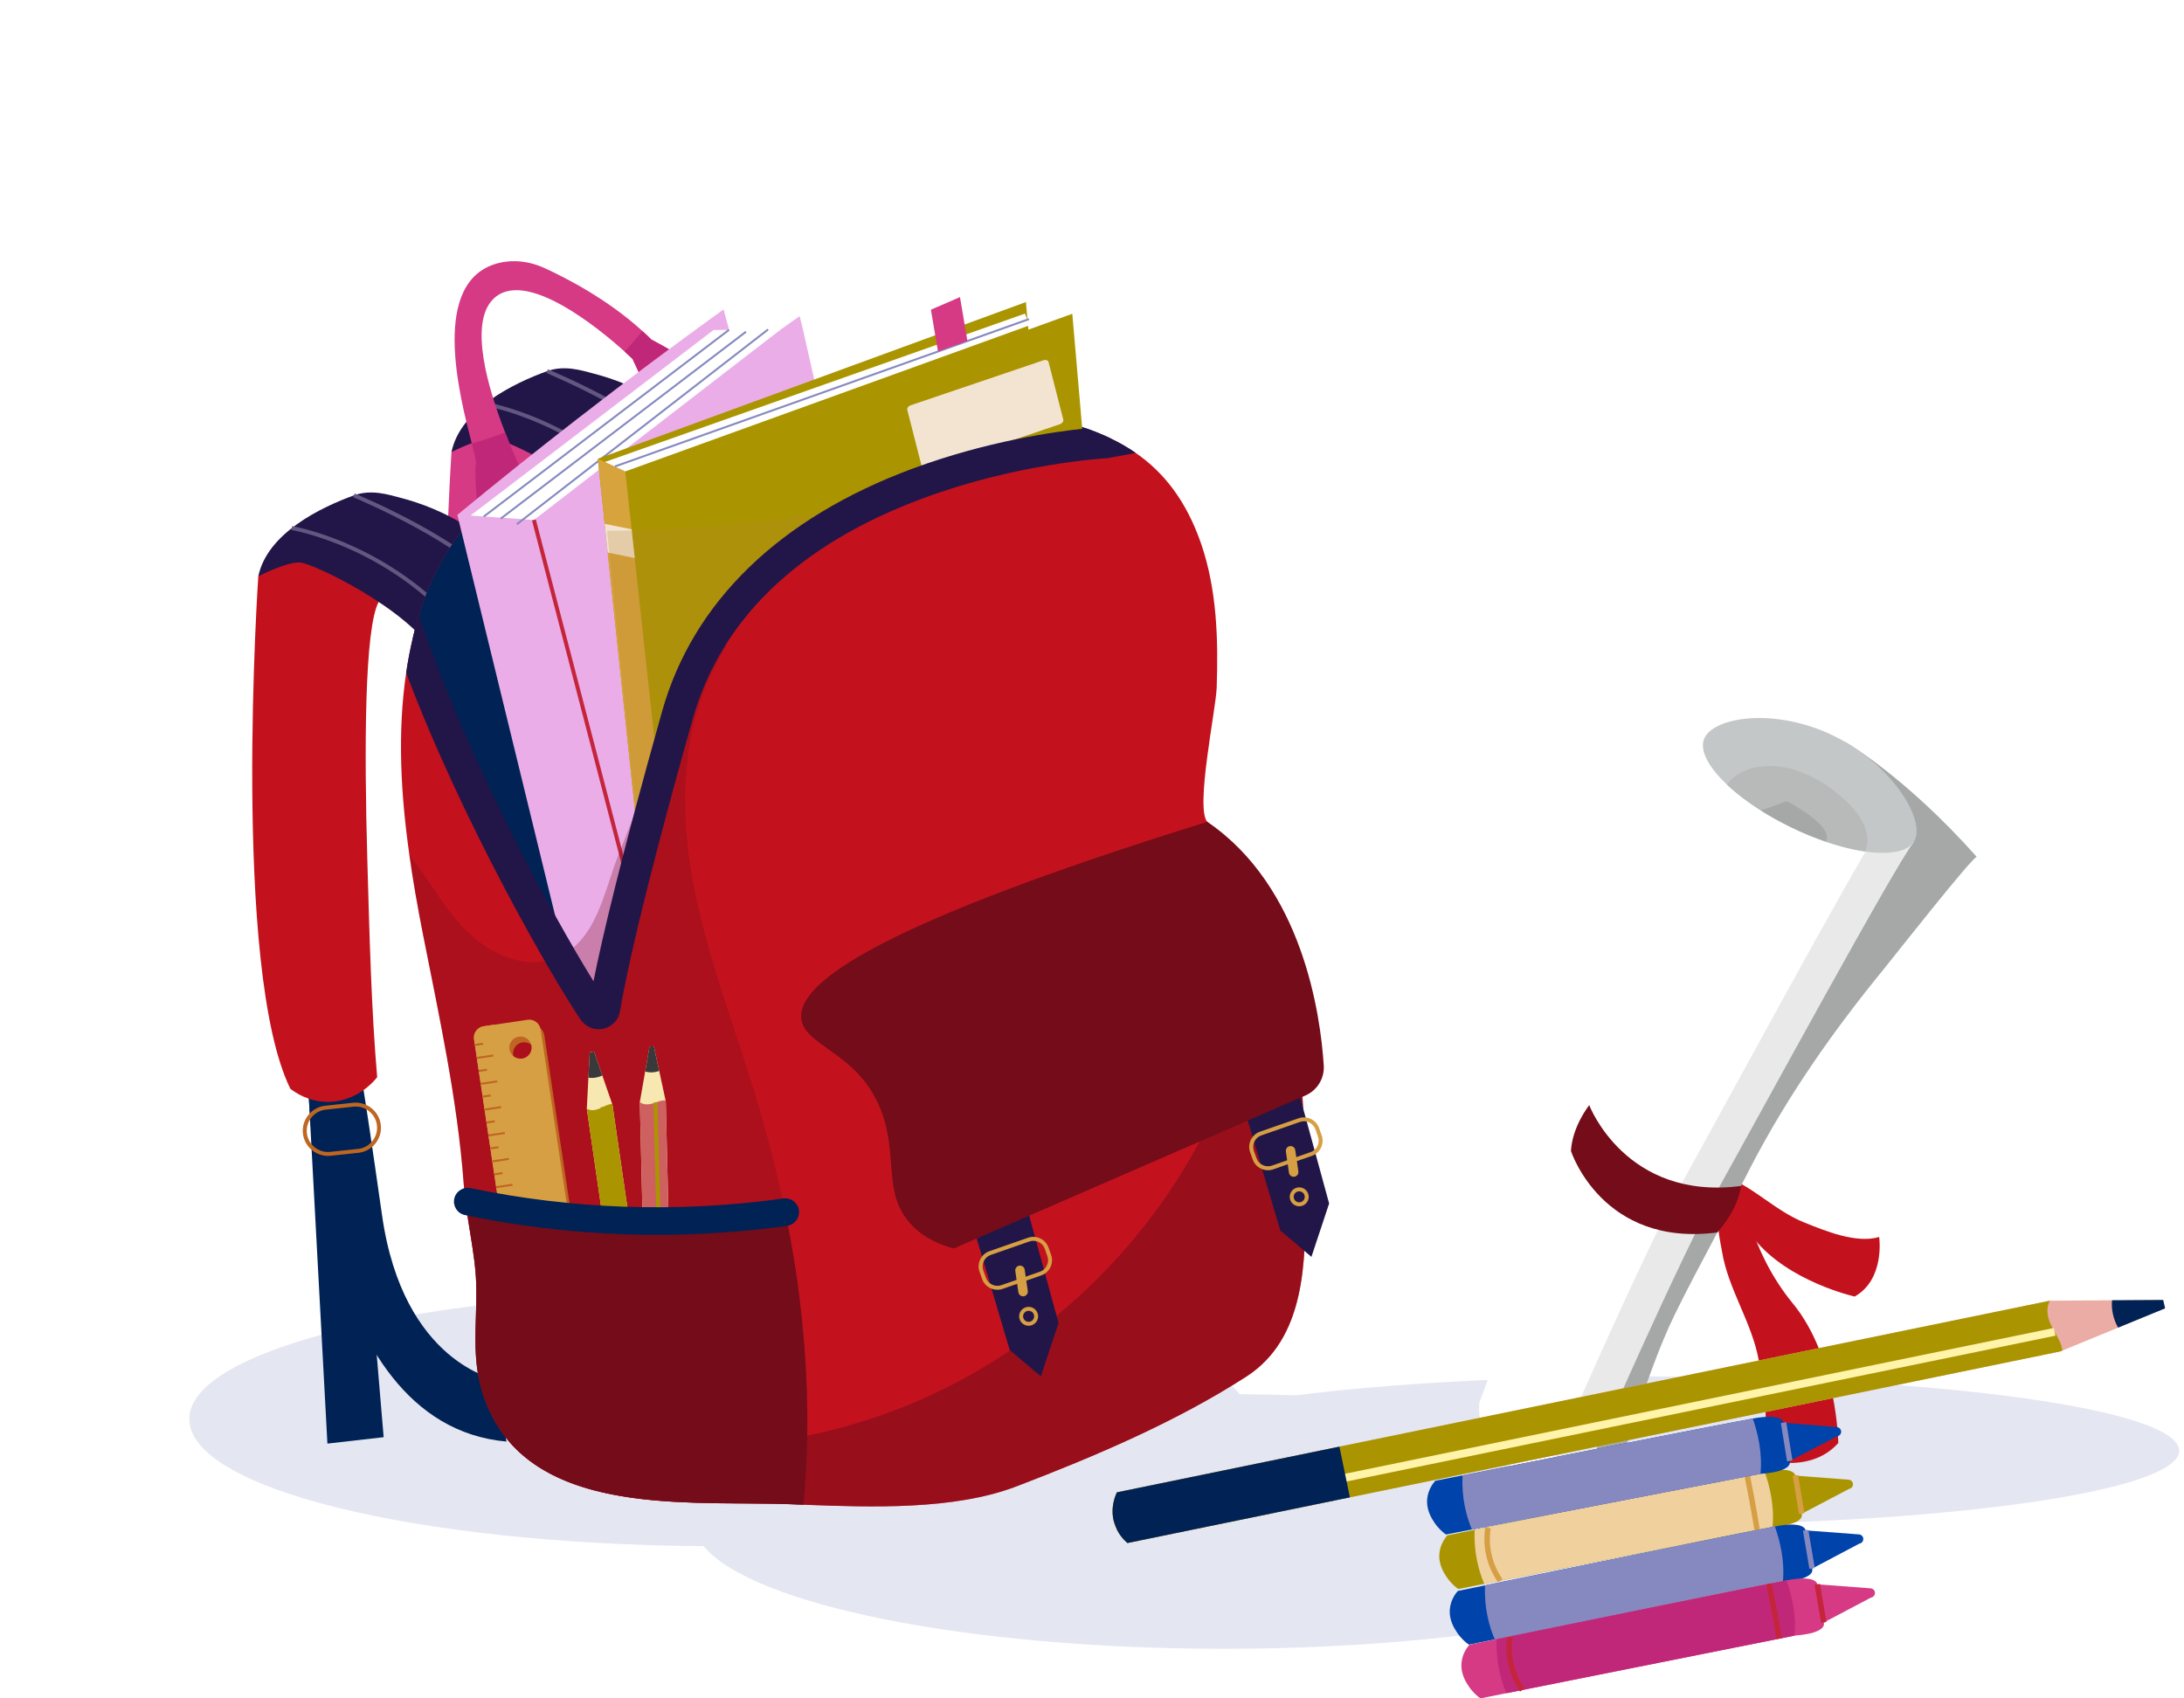 <svg width="225" height="175" viewBox="0 0 225 175" fill="none" xmlns="http://www.w3.org/2000/svg">
<g id="estudios 1" clip-path="url(#clip0_2181_29912)">
<g id="POST 1">
<g id="Group">
<path id="Vector" opacity="0.55" d="M224.5 149.479C224.5 145.254 200.044 141.828 169.876 141.828C155.908 141.828 143.167 142.563 133.511 143.771C131.61 143.71 129.679 143.671 127.723 143.655C122.79 137.627 100.671 133.081 74.127 133.081C43.957 133.081 19.5 138.954 19.5 146.2C19.5 153.446 43.081 159.105 72.496 159.312C77.43 165.341 99.548 169.887 126.092 169.887C155.963 169.887 180.23 164.13 180.707 156.981C205.687 156.277 224.5 153.186 224.5 149.479Z" fill="#CED2E5"/>
<g id="Group_2">
<g id="Group_3" filter="url(#filter0_d_2181_29912)">
<g id="Group_4">
<path id="Vector_2" d="M184.383 135.678C184.383 135.678 184.267 126.848 179.7 121.305C175.134 115.762 174.363 109.199 174.363 109.199L172.181 112.149C171.715 112.778 172.288 115.234 172.398 115.917C173.035 119.859 175.489 123.23 176.196 127.193C176.719 130.116 177.552 134.43 176.055 137.209C176.055 137.209 181.319 139.134 184.386 135.681L184.383 135.678Z" fill="#C3121D"/>
<path id="Vector_3" d="M186.073 120.594C186.073 120.594 179.284 119.078 175.749 114.687C172.211 110.294 167.278 108.647 167.278 108.647L169.904 107.451C170.464 107.198 172.263 108.03 172.775 108.223C175.713 109.345 177.913 111.771 180.854 112.951C183.024 113.824 186.213 115.157 188.597 114.459C188.597 114.459 189.231 118.803 186.073 120.594Z" fill="#C3121D"/>
</g>
<g id="Group_5">
<path id="Vector_4" d="M185.115 63.461C185.115 63.461 191.23 66.945 198.655 75.298C198.336 75.103 189.706 86.08 189.044 86.888C183.838 93.256 179.19 99.885 175.404 107.164C174.072 109.721 172.824 112.305 171.471 114.85C170.14 117.354 168.805 119.862 167.557 122.406C164.318 129.002 161.255 140.501 161.255 140.501L158.959 135.424L179.511 78.48L172.27 69.968L185.115 63.464V63.461Z" fill="#A6A8A8"/>
<path id="Vector_5" d="M147.81 134.783C147.219 133.014 147.406 131.51 147.406 131.51C147.406 131.51 156.891 106.181 160.376 96.236C163.862 86.29 170.427 63.549 170.427 63.549L192.142 73.797C190.348 75.957 176.469 101.489 172.205 109.141C167.942 116.792 158.889 137.608 158.889 137.608C158.357 138.093 157.732 138.405 157.08 138.6C153.297 139.726 149.031 138.441 147.81 134.78V134.783Z" fill="white"/>
<path id="Vector_6" opacity="0.32" d="M153.705 138.969C154.041 138.793 154.36 138.576 154.653 138.31C154.653 138.31 164.095 116.448 168.542 108.415C172.662 100.974 185.39 77.425 188.732 72.192L192.139 73.8C190.345 75.96 176.466 101.493 172.203 109.144C167.939 116.796 158.886 137.612 158.886 137.612C158.354 138.097 157.729 138.408 157.077 138.603C155.963 138.936 154.81 139.055 153.702 138.969H153.705Z" fill="#B8BABA"/>
<path id="Vector_7" d="M192.246 73.599C193.363 71.445 189.917 65.764 183.946 62.835C177.974 59.906 171.743 60.834 170.626 62.988C169.509 65.142 173.442 69.263 179.413 72.192C185.384 75.124 191.129 75.753 192.246 73.599Z" fill="#C4C7C7"/>
<g id="Group_6">
<path id="Vector_8" d="M183.104 73.73C183.15 73.645 183.19 73.547 183.214 73.44C183.572 71.869 179.092 69.541 179.092 69.541L176.404 70.511C175.052 69.654 173.88 68.757 172.94 67.869L172.949 67.823C172.949 67.823 174.256 65.541 178.354 65.999C179.043 66.075 179.701 66.24 180.316 66.469C180.316 66.469 182.532 67.198 184.408 68.864C187.845 71.616 187.526 73.806 187.144 74.737C185.92 74.56 184.552 74.221 183.107 73.73H183.104Z" fill="#B8BABA"/>
<path id="Vector_9" d="M183.214 73.44C183.19 73.547 183.153 73.641 183.104 73.73C181.91 73.321 180.665 72.808 179.41 72.192C178.336 71.664 177.326 71.097 176.401 70.511L179.089 69.541C179.089 69.541 183.572 71.869 183.211 73.44H183.214Z" fill="#A6A8A8"/>
</g>
<path id="Vector_10" d="M156.841 105.599C156.982 103.051 158.724 100.873 158.724 100.873C158.724 100.873 162.482 110.752 174.363 109.199C174.051 111.694 171.927 113.989 171.927 113.989C160.046 115.542 156.844 105.599 156.844 105.599H156.841Z" fill="#740C19"/>
</g>
</g>
<g id="Group_7">
<g id="Group_8">
<g id="Group_9">
<path id="Vector_11" d="M212.265 139.246L116.149 158.992C115.84 158.726 115.114 158.037 114.784 156.893C114.343 155.358 114.912 154.092 115.068 153.769L211.184 134.023C213.32 134.011 215.451 133.999 217.587 133.981C219.341 133.975 221.1 133.962 222.851 133.95C222.918 134.24 222.989 134.521 223.053 134.811C221.443 135.476 219.83 136.141 218.211 136.8C216.298 137.59 214.382 138.377 212.467 139.161C212.399 139.189 212.329 139.219 212.262 139.246H212.265Z" fill="#EAACA4"/>
<path id="Vector_12" d="M212.265 139.247L116.149 158.992C115.84 158.726 115.114 158.037 114.784 156.893C114.343 155.358 114.912 154.092 115.068 153.769L211.184 134.023C210.793 134.673 210.897 135.598 211.196 136.296C211.49 137.001 211.955 137.623 212.243 138.331C212.353 138.594 212.43 138.874 212.47 139.161C212.399 139.189 212.332 139.219 212.265 139.247Z" fill="#AA9500"/>
<path id="Vector_13" d="M211.592 136.832L114.753 156.753L114.917 157.548L211.757 137.627L211.592 136.832Z" fill="#FFF4AA"/>
<path id="Vector_14" d="M139.069 154.284L116.149 158.991C115.84 158.726 115.114 158.036 114.784 156.892C114.343 155.358 114.912 154.091 115.068 153.768L137.989 149.061L139.069 154.284Z" fill="#002255"/>
<path id="Vector_15" d="M218.214 136.8C217.991 136.406 217.786 135.924 217.666 135.354C217.556 134.826 217.553 134.356 217.587 133.978C219.34 133.972 221.1 133.959 222.851 133.947C222.918 134.237 222.989 134.518 223.053 134.808C221.443 135.473 219.83 136.138 218.211 136.797L218.214 136.8Z" fill="#002255"/>
</g>
<g id="Group_10">
<g id="Group_11">
<path id="Vector_16" d="M150.234 163.73C149.925 163.51 149.46 163.123 149.053 162.519C148.765 162.088 148.159 161.188 148.297 159.993C148.395 159.129 148.842 158.51 149.108 158.199C149.108 158.199 150.173 157.982 151.911 157.628C159.134 156.161 178.039 152.329 181.182 151.752C181.393 151.703 181.595 151.661 181.785 151.627C184.919 151.032 184.956 152.042 184.956 152.042L190.382 152.463C190.639 152.451 190.86 152.634 190.893 152.875C190.93 153.131 190.746 153.384 190.474 153.424C188.852 154.275 187.23 155.129 185.608 155.981C185.608 155.981 186.146 157.058 182.602 157.323L152.903 163.199L150.228 163.73H150.234Z" fill="#AA9500"/>
<path id="Vector_17" d="M152.912 163.199C152.3 161.768 151.826 159.901 151.918 157.628C159.141 156.161 178.045 152.329 181.189 151.752C181.4 151.703 181.602 151.661 181.791 151.627C182.315 153.097 182.814 155.157 182.612 157.323L152.912 163.199Z" fill="#F0D09D"/>
<path id="Vector_18" d="M185.242 151.979L184.689 152.07L185.341 156.011L185.894 155.92L185.242 151.979Z" fill="#D79F43"/>
<path id="Vector_19" d="M179.716 152.036L180.267 151.926C180.417 152.676 180.567 153.439 180.711 154.211C180.919 155.331 181.115 156.468 181.299 157.594L180.745 157.683C180.561 156.56 180.365 155.425 180.157 154.312C180.013 153.543 179.866 152.786 179.716 152.036Z" fill="#D79F43"/>
<path id="Vector_20" d="M153.013 157.387L153.57 157.469C153.439 158.339 153.46 159.214 153.644 160.068C153.846 161.02 154.228 161.908 154.788 162.714L154.326 163.034C153.726 162.17 153.31 161.212 153.093 160.187C152.897 159.266 152.873 158.323 153.013 157.387Z" fill="#D79F43"/>
</g>
<g id="Group_12">
<path id="Vector_21" d="M151.321 169.459C151.008 169.239 150.543 168.855 150.136 168.251C149.849 167.824 149.239 166.921 149.374 165.728C149.472 164.861 149.913 164.245 150.182 163.934C150.182 163.934 151.244 163.717 152.986 163.357C160.205 161.872 179.101 157.991 182.244 157.408C182.455 157.359 182.657 157.317 182.847 157.28C185.981 156.676 186.018 157.689 186.018 157.689L191.444 158.098C191.701 158.086 191.922 158.266 191.958 158.51C191.995 158.766 191.814 159.019 191.542 159.059C189.923 159.916 188.301 160.773 186.682 161.628C186.682 161.628 187.224 162.704 183.68 162.976L153.996 168.928L151.321 169.465V169.459Z" fill="#0043AA"/>
<path id="Vector_22" d="M153.995 168.922C153.38 167.495 152.903 165.628 152.985 163.355C160.205 161.869 179.101 157.988 182.244 157.405C182.455 157.357 182.657 157.314 182.847 157.277C183.373 158.745 183.878 160.804 183.679 162.97L153.995 168.922Z" fill="#8689C0"/>
<path id="Vector_23" d="M186.295 157.625L185.743 157.718L186.409 161.656L186.961 161.563L186.295 157.625Z" fill="#8689C0"/>
<path id="Vector_24" d="M180.772 157.692L181.323 157.579C181.476 158.33 181.626 159.092 181.773 159.861C181.978 160.953 182.18 162.091 182.37 163.241L181.816 163.333C181.626 162.189 181.427 161.054 181.219 159.965C181.075 159.196 180.925 158.439 180.772 157.689V157.692Z" fill="#8689C0"/>
<path id="Vector_25" d="M154.088 163.11L154.642 163.193C154.51 164.062 154.537 164.935 154.721 165.792C154.926 166.744 155.312 167.632 155.872 168.434L155.413 168.754C154.81 167.891 154.391 166.936 154.173 165.908C153.974 164.987 153.947 164.044 154.088 163.11Z" fill="#8689C0"/>
</g>
<g id="Group_13">
<path id="Vector_26" d="M152.517 174.999C152.205 174.78 151.743 174.392 151.336 173.791C151.048 173.364 150.439 172.461 150.574 171.265C150.672 170.399 151.116 169.782 151.382 169.471C151.382 169.471 152.444 169.254 154.185 168.894C161.405 167.415 180.304 163.543 183.447 162.961C183.658 162.912 183.86 162.869 184.05 162.835C187.184 162.234 187.221 163.244 187.221 163.244L192.647 163.656C192.904 163.644 193.124 163.827 193.161 164.068C193.198 164.324 193.017 164.578 192.742 164.617C191.123 165.474 189.501 166.329 187.882 167.183C187.882 167.183 188.42 168.26 184.879 168.531L155.192 174.465L152.517 174.999Z" fill="#D63A85"/>
<path id="Vector_27" d="M155.192 174.466C154.577 173.035 154.1 171.171 154.185 168.898C161.405 167.418 180.304 163.547 183.447 162.964C183.658 162.915 183.86 162.872 184.05 162.839C184.576 164.309 185.078 166.366 184.879 168.532L155.192 174.466Z" fill="#C12778"/>
<path id="Vector_28" d="M187.5 163.197L186.944 163.29L187.606 167.226L188.162 167.133L187.5 163.197Z" fill="#C4253B"/>
<path id="Vector_29" d="M181.975 163.248L182.526 163.135C182.679 163.885 182.829 164.648 182.972 165.42C183.187 166.555 183.386 167.69 183.566 168.803L183.012 168.895C182.832 167.787 182.63 166.655 182.419 165.527C182.275 164.758 182.125 163.998 181.972 163.251L181.975 163.248Z" fill="#C4253B"/>
<path id="Vector_30" d="M155.223 169.197C155.238 169.013 155.259 168.833 155.287 168.65L155.841 168.733C155.706 169.602 155.737 170.478 155.92 171.332C156.122 172.284 156.508 173.172 157.071 173.974L156.612 174.294C156.009 173.431 155.593 172.473 155.373 171.448C155.213 170.707 155.164 169.95 155.226 169.193L155.223 169.197Z" fill="#C4253B"/>
</g>
<g id="Group_14">
<path id="Vector_31" d="M148.961 158.113C148.652 157.89 148.19 157.503 147.786 156.899C147.501 156.469 146.898 155.563 147.042 154.37C147.146 153.506 147.593 152.89 147.862 152.579C147.862 152.579 148.927 152.368 150.669 152.021C157.901 150.59 176.821 146.846 179.97 146.285C180.181 146.236 180.383 146.196 180.573 146.163C183.71 145.583 183.741 146.593 183.741 146.593L189.164 147.042C189.421 147.029 189.641 147.215 189.675 147.456C189.712 147.713 189.528 147.966 189.253 148.003C187.628 148.848 185.999 149.693 184.374 150.535C184.374 150.535 184.907 151.615 181.363 151.862L151.636 157.597L148.958 158.113H148.961Z" fill="#0043AA"/>
<path id="Vector_32" d="M151.639 157.598C151.036 156.164 150.568 154.297 150.672 152.024C157.904 150.593 176.824 146.849 179.973 146.288C180.184 146.239 180.386 146.2 180.576 146.166C181.093 147.64 181.58 149.699 181.369 151.865L151.642 157.601L151.639 157.598Z" fill="#8689C0"/>
<path id="Vector_33" d="M184.025 146.54L183.469 146.629L184.106 150.572L184.662 150.483L184.025 146.54Z" fill="#8689C0"/>
<path id="Vector_34" d="M178.498 146.56L179.049 146.453C179.199 147.204 179.343 147.966 179.481 148.741C179.68 149.837 179.872 150.974 180.053 152.128L179.499 152.213C179.318 151.066 179.126 149.931 178.927 148.839C178.789 148.07 178.645 147.31 178.495 146.56H178.498Z" fill="#8689C0"/>
<path id="Vector_35" d="M151.773 151.785L152.327 151.874C152.19 152.74 152.211 153.616 152.388 154.473C152.584 155.428 152.967 156.319 153.521 157.121L153.059 157.438C152.462 156.572 152.052 155.611 151.841 154.586C151.651 153.661 151.629 152.722 151.776 151.785H151.773Z" fill="#8689C0"/>
</g>
</g>
</g>
<g id="Group_15">
<g id="Group_16">
<path id="Vector_36" d="M56.459 100.068L51.703 100.013L53.634 135.949L59.428 135.287L56.459 100.068Z" fill="#BE6622"/>
<path id="Vector_37" d="M51.648 98.258C51.648 98.258 51.825 133.929 72.08 135.738L71.128 129.374C71.128 129.374 61.445 127.748 59.263 112.411C57.077 97.072 57.074 97.993 57.074 97.993L51.648 98.258Z" fill="#D79F43"/>
<path id="Vector_38" d="M56.928 105.974C56.894 105.98 56.864 105.983 56.83 105.986L53.974 106.291C53.286 106.365 52.609 106.166 52.065 105.73C51.523 105.294 51.183 104.677 51.11 103.991C51.036 103.305 51.235 102.63 51.673 102.087C52.111 101.547 52.723 101.209 53.417 101.135L56.273 100.83C56.961 100.757 57.638 100.955 58.182 101.392C58.724 101.828 59.064 102.444 59.137 103.131C59.211 103.817 59.012 104.491 58.574 105.034C58.158 105.55 57.577 105.879 56.925 105.974H56.928ZM53.381 101.55C52.833 101.63 52.343 101.91 51.991 102.344C51.621 102.801 51.452 103.369 51.517 103.948C51.578 104.528 51.866 105.047 52.325 105.416C52.784 105.785 53.353 105.953 53.934 105.889L56.79 105.584C57.371 105.523 57.892 105.236 58.262 104.778C58.632 104.32 58.801 103.753 58.736 103.173C58.675 102.594 58.388 102.075 57.928 101.706C57.469 101.337 56.9 101.169 56.319 101.233L53.463 101.538C53.436 101.538 53.408 101.544 53.381 101.547V101.55Z" fill="#BE6622"/>
<path id="Vector_39" d="M46.513 46.584C46.513 46.584 43.758 87.038 49.815 99.388C50.283 99.751 51.703 100.752 53.723 100.74C56.726 100.724 58.528 98.494 58.761 98.195C58.161 91.249 57.971 83.749 57.745 75.775C57.417 64.221 57.454 51.978 58.911 49.223C58.259 46.666 56.236 44.677 53.677 44.079C51.021 43.457 48.22 44.436 46.513 46.584Z" fill="#D63A85"/>
<g id="Group_17">
<path id="Vector_40" d="M64.705 54.623C67.701 51.889 70.697 49.155 73.693 46.422C72.601 45.107 70.985 43.447 68.735 41.916C65.846 39.948 63.083 38.993 61.191 38.502C59.921 38.166 58.161 37.593 56.365 38.242C52.992 39.466 47.437 42.123 46.51 46.584C46.51 46.584 49.442 45.076 50.807 45.162C52.172 45.247 61.941 49.93 64.701 54.623H64.705Z" fill="#221648"/>
<path id="Vector_41" d="M67.269 52.273C59.887 43.492 50.032 41.833 49.935 41.818L49.999 41.418C50.1 41.433 60.096 43.114 67.582 52.014L67.269 52.276V52.273Z" fill="#625781"/>
<path id="Vector_42" d="M71.6 48.298C68.151 43.362 56.407 38.481 56.291 38.432L56.447 38.057C56.934 38.258 68.417 43.036 71.933 48.066L71.6 48.298Z" fill="#625781"/>
</g>
</g>
<g id="Group_18">
<path id="Vector_43" d="M77.739 43.892C77.681 43.804 77.243 42.989 77.243 42.989L69.252 45.851L65.172 36.991C65.172 36.991 64.87 36.695 64.346 36.222C61.797 33.928 54.026 27.473 50.764 30.865C48.343 33.382 50.231 39.911 52.037 44.554C53.169 47.456 54.268 49.622 54.268 49.622L56.661 54.396L49.888 60.638C49.888 60.638 48.701 48.667 49.04 47.755C49.099 47.599 48.903 46.839 48.606 45.698C47.336 40.793 44.208 28.812 51.443 27.085C52.979 26.719 54.592 26.942 56.031 27.591C58.28 28.614 62.562 30.804 66.182 34.108C66.495 34.392 66.804 34.685 67.104 34.987C67.104 34.987 75.337 39.246 76.949 42.333C77.519 43.425 77.727 43.831 77.748 43.892H77.739Z" fill="#D63A85"/>
<path id="Vector_44" d="M54.262 49.622L56.655 54.397L49.882 60.639C49.882 60.639 48.694 48.667 49.034 47.755C49.092 47.599 48.897 46.84 48.6 45.699C49.717 45.391 50.861 45.009 52.033 44.555C53.166 47.456 54.265 49.622 54.265 49.622H54.262Z" fill="#C12778"/>
<path id="Vector_45" d="M77.739 43.892C77.681 43.804 77.243 42.989 77.243 42.989L69.252 45.851L65.172 36.992C65.172 36.992 64.87 36.696 64.346 36.223C64.974 35.558 65.583 34.856 66.179 34.108C66.492 34.392 66.801 34.685 67.101 34.987C67.101 34.987 75.334 39.246 76.946 42.334C77.516 43.426 77.724 43.831 77.745 43.892H77.739Z" fill="#C12778"/>
</g>
<g id="Group_19">
<path id="Vector_46" d="M36.553 112.865L31.8 112.811L33.731 148.747L39.525 148.085L36.553 112.865Z" fill="#002255"/>
<path id="Vector_47" d="M31.742 111.056C31.742 111.056 31.92 146.727 52.174 148.536L51.222 142.172C51.222 142.172 41.539 140.546 39.357 125.209C37.172 109.87 37.169 110.791 37.169 110.791L31.742 111.056Z" fill="#002255"/>
<path id="Vector_48" d="M37.025 118.772C36.991 118.778 36.961 118.781 36.927 118.784L34.072 119.089C33.383 119.162 32.706 118.964 32.162 118.528C31.62 118.092 31.28 117.475 31.207 116.789C31.133 116.102 31.332 115.428 31.77 114.885C32.208 114.345 32.82 114.006 33.514 113.933L36.37 113.628C37.059 113.555 37.735 113.753 38.28 114.19C38.821 114.626 39.161 115.242 39.235 115.929C39.308 116.615 39.109 117.289 38.672 117.832C38.255 118.348 37.674 118.68 37.022 118.772H37.025ZM33.478 114.348C32.93 114.427 32.44 114.708 32.088 115.141C31.718 115.599 31.55 116.166 31.614 116.746C31.675 117.326 31.963 117.844 32.422 118.214C32.881 118.583 33.45 118.751 34.032 118.686L36.887 118.381C37.469 118.32 37.989 118.034 38.359 117.576C38.73 117.118 38.898 116.551 38.834 115.971C38.773 115.392 38.485 114.873 38.026 114.504C37.567 114.135 36.997 113.967 36.416 114.031L33.56 114.336C33.533 114.339 33.505 114.342 33.478 114.345V114.348Z" fill="#BE6622"/>
<path id="Vector_49" d="M26.61 59.382C26.61 59.382 23.855 99.836 29.912 112.186C30.38 112.549 31.8 113.55 33.82 113.538C36.823 113.522 38.625 111.292 38.858 110.993C38.258 104.046 38.068 96.547 37.842 88.572C37.514 77.019 37.554 64.776 39.008 62.021C38.353 59.464 36.333 57.475 33.775 56.877C31.118 56.255 28.318 57.234 26.61 59.382Z" fill="#C3121D"/>
<g id="Group_20">
<path id="Vector_50" d="M44.802 67.42C47.798 64.687 50.794 61.953 53.794 59.22C52.701 57.905 51.085 56.245 48.835 54.714C45.946 52.746 43.183 51.791 41.291 51.3C40.021 50.964 38.261 50.391 36.465 51.04C33.092 52.264 27.537 54.921 26.61 59.381C26.61 59.381 29.542 57.874 30.907 57.96C32.272 58.045 42.041 62.728 44.802 67.42Z" fill="#221648"/>
<path id="Vector_51" d="M47.367 65.068C39.985 56.291 30.13 54.628 30.032 54.613L30.096 54.213C30.197 54.228 40.193 55.909 47.679 64.808L47.367 65.068Z" fill="#625781"/>
<path id="Vector_52" d="M51.694 61.096C48.245 56.163 36.502 51.279 36.385 51.23L36.541 50.855C37.028 51.056 48.511 55.834 52.028 60.864L51.694 61.096Z" fill="#625781"/>
</g>
</g>
<path id="Vector_53" d="M134.463 123.303C134.539 130.002 134.49 137.919 128.394 141.846C121.131 146.523 112.77 150.071 104.724 153.152C98.312 155.608 89.782 155.315 82.761 155.044C82.351 155.025 81.947 155.01 81.546 154.995C72.429 154.647 58.758 156.053 52.349 148.42C51.195 147.041 50.277 145.372 49.662 143.344C49.662 143.331 49.656 143.319 49.653 143.307C48.386 139.1 49.38 135.094 48.973 130.86C48.94 130.548 48.909 130.237 48.869 129.929C48.542 127.284 47.969 124.706 47.773 122.006C47.131 113.323 45.264 104.833 43.584 96.315C43.048 93.603 42.558 90.851 42.173 88.084C41.285 81.817 40.933 75.48 41.842 69.339C42.02 68.11 42.252 66.886 42.543 65.678C42.73 64.897 42.941 64.122 43.173 63.35C43.253 63.094 43.333 62.835 43.415 62.581C45.056 57.554 48.159 53.197 52.3 49.911C65.8 39.181 86.336 39.599 102.48 42.049C105.884 42.565 109.054 43.16 111.889 44.142C112.755 44.444 113.584 44.783 114.383 45.161C115.304 45.597 116.179 46.098 117.012 46.674C119.913 48.685 122.212 51.601 123.739 56.016C125.373 60.766 125.514 65.895 125.346 70.862C125.266 73.089 123.115 83.315 124.382 84.685C128.03 88.636 130.444 93.551 131.953 98.728C132.363 100.122 132.7 101.538 132.979 102.953C133.07 103.411 133.153 103.866 133.233 104.326C134.313 110.574 134.386 116.957 134.46 123.306L134.463 123.303Z" fill="#C3121D"/>
<g id="Group_21" opacity="0.54">
<path id="Vector_54" d="M134.463 123.303C134.539 130.002 134.49 137.919 128.394 141.846C121.131 146.523 112.77 150.071 104.723 153.152C98.312 155.608 89.782 155.315 82.761 155.044C82.351 155.025 81.947 155.01 81.546 154.995C72.429 154.647 58.757 156.054 52.349 148.42C53.539 147.532 55.143 147.176 56.655 147.273C59.244 147.435 61.579 148.555 64.171 148.799C67.569 149.122 70.948 149.268 74.36 149.079C80.916 148.704 87.413 147.276 93.494 144.796C107.395 139.121 118.973 128.007 125.186 114.379C127.022 110.34 129.088 105.504 133.241 104.323C134.319 110.571 134.395 116.954 134.469 123.303H134.463Z" fill="#740C19"/>
</g>
<path id="Vector_55" d="M114.383 45.155L113.911 45.601C113.911 45.601 77.191 47.401 69.779 73.724C64.395 92.849 62.761 100.934 62.271 103.927C62.182 104.467 61.478 104.62 61.169 104.165C58.069 99.589 47.682 83.444 42.543 65.675C42.791 64.635 43.082 63.601 43.415 62.579C45.056 57.554 48.159 53.197 52.3 49.909C65.803 39.182 86.339 39.597 102.483 42.047C106.924 42.718 110.964 43.52 114.386 45.155H114.383Z" fill="#002255"/>
<g id="Group_22">
<g id="Clip path group">
<mask id="mask0_2181_29912" style="mask-type:luminance" maskUnits="userSpaceOnUse" x="41" y="0" width="87" height="105">
<g id="clippath">
<path id="Vector_56" d="M117.03 46.818L113.908 45.601C113.908 45.601 77.188 47.401 69.775 73.723C64.392 92.849 62.758 100.934 62.268 103.927C62.179 104.467 61.475 104.619 61.166 104.165C58.066 99.589 47.678 83.444 42.54 65.675C42.739 65.041 43.069 63.945 43.412 62.579C48.419 42.544 39.164 31.271 41.352 22.161C45.906 3.194 97.749 -8.851 116.341 8.112C130.625 21.145 131.883 62.957 117.033 46.818H117.03Z" fill="white"/>
</g>
</mask>
<g mask="url(#mask0_2181_29912)">
<g id="Group_23">
<g id="Group_24">
<path id="Vector_57" d="M82.706 33.879L93.069 79.892L67.431 101.3L59.207 102.609C55.176 86.092 51.149 69.574 47.118 53.054C51.039 49.817 55.106 46.556 59.317 43.282C64.468 39.276 69.552 35.478 74.543 31.878L75.251 34.486L79.315 34.727L82.382 32.577L82.709 33.876L82.706 33.879Z" fill="#EBADE7"/>
<path id="Vector_58" d="M80.481 33.91C71.988 40.466 63.492 47.023 54.999 53.579L48.474 53.124C56.82 46.754 65.166 40.378 73.512 34.005C73.711 34.005 77.418 33.953 77.62 33.95C77.714 33.95 80.386 33.913 80.481 33.913V33.91Z" fill="white"/>
<path id="Vector_59" d="M55.201 53.523L54.807 53.625L67.242 101.349L67.636 101.247L55.201 53.523Z" fill="#C4253B"/>
<path id="Vector_60" d="M75.048 33.901L49.773 53.15L49.895 53.31L75.171 34.061L75.048 33.901Z" fill="#8689C0"/>
<path id="Vector_61" d="M76.791 34.102L51.523 53.36L51.645 53.52L76.914 34.262L76.791 34.102Z" fill="#8689C0"/>
<path id="Vector_62" d="M79.07 33.865L53.188 53.935L53.312 54.094L79.194 34.024L79.07 33.865Z" fill="#8689C0"/>
</g>
</g>
</g>
</g>
<g id="Clip path group_2">
<mask id="mask1_2181_29912" style="mask-type:luminance" maskUnits="userSpaceOnUse" x="41" y="0" width="87" height="105">
<g id="clippath-1">
<path id="Vector_63" d="M117.03 46.818L113.908 45.601C113.908 45.601 77.188 47.401 69.775 73.723C64.392 92.849 62.758 100.934 62.268 103.927C62.179 104.467 61.475 104.619 61.166 104.165C58.066 99.589 47.678 83.444 42.54 65.675C42.739 65.041 43.069 63.945 43.412 62.579C48.419 42.544 39.164 31.271 41.352 22.161C45.906 3.194 97.749 -8.851 116.341 8.112C130.625 21.145 131.883 62.957 117.033 46.818H117.03Z" fill="white"/>
</g>
</mask>
<g mask="url(#mask1_2181_29912)">
<g id="Group_25">
<g id="Group_26">
<path id="Vector_64" d="M61.588 47.269L105.691 31.124L111.291 92.355L71.049 109.482L68.064 108.625L61.588 47.269Z" fill="#AA9500"/>
<path id="Vector_65" d="M110.471 32.329C110.854 36.762 111.233 41.192 111.619 45.628C112.923 60.754 114.226 75.883 115.53 91.009C112.115 92.465 108.699 93.914 105.284 95.369C94.192 100.089 83.095 104.814 72.003 109.531C71.808 109.473 71.615 109.421 71.419 109.363C70.62 109.134 69.824 108.902 69.022 108.677C67.125 90.677 65.224 72.683 63.324 54.686C63.064 52.233 62.806 49.777 62.546 47.324C63.489 47.757 64.435 48.194 65.377 48.627L110.474 32.329H110.471Z" fill="#AA9500"/>
<path id="Vector_66" d="M109.195 43.709L95.502 48.352C95.266 48.431 95.034 48.343 94.985 48.157L93.473 42.251C93.424 42.061 93.58 41.842 93.816 41.762L107.508 37.119C107.744 37.04 107.977 37.128 108.026 37.314L109.538 43.221C109.587 43.41 109.43 43.63 109.195 43.709Z" fill="#F3E4D2"/>
<path id="Vector_67" d="M64.419 48.578L65.068 54.536L65.39 57.502L71.049 109.482C70.051 109.199 69.059 108.912 68.061 108.628C66.243 91.397 64.422 74.166 62.608 56.934C62.507 55.949 62.403 54.964 62.295 53.978C62.06 51.745 61.824 49.509 61.588 47.275L64.416 48.581L64.419 48.578Z" fill="#D6A33C"/>
<path id="Vector_68" d="M64.42 48.574L106.095 33.512C105.926 33.113 105.755 32.716 105.587 32.316C91.162 37.411 76.738 42.506 62.314 47.604L64.42 48.574Z" fill="white"/>
<path id="Vector_69" d="M105.97 32.785L63.309 47.97L63.377 48.159L106.038 32.975L105.97 32.785Z" fill="#8689C0"/>
<path id="Vector_70" d="M65.068 54.536L65.39 57.501L62.608 56.934C62.507 55.948 62.403 54.963 62.295 53.977L65.068 54.539V54.536Z" fill="#F3E4D2"/>
<g id="Group_27" opacity="0.25">
<path id="Vector_71" d="M111.619 45.628C112.923 60.754 114.226 75.883 115.53 91.009C112.115 92.465 108.699 93.914 105.284 95.369L71.416 109.363L71.18 109.461L68.064 108.625H68.061C66.296 91.385 64.527 74.147 62.764 56.907C62.69 56.172 62.614 55.43 62.534 54.695C62.794 54.695 63.057 54.689 63.321 54.686C70.186 54.603 78.403 54.006 87.545 52.315C96.944 50.573 105.03 48.099 111.619 45.628Z" fill="#B7852C"/>
</g>
<path id="Vector_72" d="M96.631 36.207L95.903 31.911L98.899 30.611L99.664 35.123L96.631 36.207Z" fill="#D63A85"/>
</g>
</g>
</g>
</g>
</g>
<g id="Group_28" opacity="0.29">
<path id="Vector_73" d="M74.32 67.466C70.366 74.145 69.947 82.4 71.247 90.046C72.548 97.7 75.413 104.974 77.69 112.393C78.954 116.503 80.037 120.676 80.9 124.899C81.069 125.723 81.231 126.546 81.375 127.373C81.396 127.462 81.411 127.547 81.427 127.635C81.8 129.701 82.118 131.766 82.375 133.847C82.385 133.945 82.4 134.039 82.409 134.137C82.492 134.781 82.559 135.424 82.626 136.071C82.639 136.163 82.651 136.26 82.654 136.355C82.88 138.591 83.034 140.83 83.11 143.076C83.116 143.164 83.116 143.256 83.122 143.347C83.144 144.052 83.159 144.763 83.165 145.471C83.165 145.571 83.171 145.672 83.168 145.773C83.174 146.813 83.168 147.85 83.138 148.891C83.113 149.8 83.073 150.712 83.018 151.624C83.018 151.707 83.015 151.792 83.006 151.881C82.945 152.933 82.859 153.986 82.758 155.035C82.345 155.02 81.941 155.002 81.543 154.989C79.967 154.925 78.253 154.919 76.469 154.907C76.358 154.907 76.245 154.907 76.135 154.907C75.431 154.901 74.715 154.895 73.996 154.889C73.898 154.889 73.797 154.886 73.696 154.883C70.889 154.837 67.985 154.721 65.191 154.336C65.056 154.318 64.921 154.303 64.793 154.279C64.738 154.272 64.683 154.266 64.627 154.254C64.536 154.242 64.447 154.227 64.355 154.211C61.692 153.79 59.149 153.101 56.921 151.969C56.854 151.938 56.783 151.902 56.716 151.862C54.669 150.794 52.896 149.339 51.553 147.362C51.51 147.301 51.47 147.24 51.427 147.179C50.699 146.069 50.099 144.793 49.655 143.335C49.475 142.749 49.346 142.17 49.248 141.596C49.23 141.492 49.212 141.392 49.196 141.288C49.126 140.827 49.074 140.373 49.046 139.912C49.037 139.814 49.031 139.723 49.025 139.625C48.887 137.355 49.105 135.11 49.071 132.822C49.071 132.733 49.071 132.642 49.065 132.553C49.052 131.989 49.025 131.428 48.97 130.86C48.945 130.619 48.924 130.375 48.893 130.134C48.884 130.067 48.878 129.997 48.869 129.93L48.86 129.863C48.624 127.983 48.269 126.14 48.015 124.264C47.914 123.517 47.825 122.763 47.773 122.004C47.133 113.321 45.27 104.83 43.589 96.312C43.054 93.6 42.564 90.845 42.172 88.081C42.279 88.218 42.383 88.35 42.491 88.487C44.44 91.034 45.98 93.914 48.3 96.138C50.613 98.359 54.023 99.857 57.053 98.784C61.414 97.24 62.188 91.944 63.676 88.185C65.867 82.657 68.058 77.126 70.247 71.591C71.299 68.94 72.533 66.072 75.058 64.721C74.152 66.878 75.517 65.447 74.326 67.46L74.32 67.466Z" fill="#740C19"/>
</g>
<g id="Group_29">
<path id="Vector_74" d="M63.097 113.848L66.638 138.167L63.994 138.548L60.453 114.23C60.508 113.165 60.566 112.103 60.618 111.042C60.667 110.169 60.713 109.293 60.759 108.424C60.906 108.4 61.053 108.372 61.197 108.348C61.481 109.168 61.769 109.989 62.051 110.813C62.39 111.789 62.73 112.762 63.064 113.739C63.073 113.775 63.085 113.809 63.1 113.842L63.097 113.848Z" fill="#F6E8B0"/>
<path id="Vector_75" d="M63.061 113.745C62.914 113.754 62.77 113.788 62.638 113.831C62.274 113.956 61.953 114.166 61.589 114.294C61.227 114.419 60.765 114.447 60.453 114.233L63.976 138.433L63.994 138.555L65.919 151.771C66.075 151.859 66.691 152.18 67.474 152.006C68.055 151.878 68.42 151.536 68.564 151.39L66.638 138.173L66.62 138.054L63.097 113.855C63.085 113.818 63.07 113.785 63.061 113.748V113.745Z" fill="#AA9500"/>
<path id="Vector_76" d="M66.883 139.851L68.563 151.386C68.422 151.532 68.055 151.871 67.474 152.002C66.693 152.176 66.075 151.856 65.919 151.767L64.239 140.232L66.883 139.851Z" fill="#39393B"/>
<path id="Vector_77" d="M62.273 114.043L61.87 114.102L67.325 151.558L67.728 151.5L62.273 114.043Z" fill="#AA9500"/>
<path id="Vector_78" d="M62.047 110.816C61.845 110.916 61.597 111.002 61.307 111.044C61.041 111.084 60.805 111.072 60.618 111.044C60.667 110.172 60.713 109.296 60.759 108.427C60.906 108.402 61.05 108.375 61.197 108.351C61.481 109.171 61.766 109.992 62.05 110.816H62.047Z" fill="#39393B"/>
</g>
<g id="Group_30">
<path id="Vector_79" d="M68.588 113.491L69.178 138.06L66.507 138.124L65.916 113.555C66.1 112.506 66.283 111.456 66.464 110.413C66.617 109.553 66.767 108.689 66.92 107.832C67.07 107.823 67.217 107.817 67.364 107.811C67.547 108.659 67.734 109.51 67.915 110.361C68.135 111.371 68.352 112.378 68.57 113.388C68.576 113.424 68.585 113.461 68.594 113.497L68.588 113.491Z" fill="#F6E8B0"/>
<path id="Vector_80" d="M68.566 113.384C68.419 113.375 68.273 113.391 68.135 113.418C67.758 113.5 67.413 113.671 67.036 113.754C66.663 113.836 66.201 113.806 65.916 113.558L66.504 138.005V138.127L66.828 151.477C66.972 151.584 67.544 151.975 68.343 151.895C68.937 151.837 69.341 151.542 69.5 151.413L69.178 138.063V137.941L68.588 113.494C68.579 113.458 68.57 113.421 68.566 113.384Z" fill="#CE615F"/>
<path id="Vector_81" d="M69.218 139.759L69.497 151.41C69.338 151.538 68.934 151.831 68.34 151.892C67.544 151.971 66.969 151.581 66.825 151.474L66.546 139.823L69.218 139.759Z" fill="#39393B"/>
<path id="Vector_82" d="M67.735 113.596L67.328 113.606L68.276 151.444L68.683 151.433L67.735 113.596Z" fill="#AA9500"/>
<path id="Vector_83" d="M67.912 110.355C67.697 110.428 67.44 110.486 67.149 110.495C66.88 110.502 66.647 110.462 66.464 110.413C66.617 109.553 66.767 108.689 66.917 107.829C67.064 107.823 67.211 107.814 67.361 107.808C67.544 108.656 67.728 109.507 67.912 110.358V110.355Z" fill="#39393B"/>
</g>
<g id="Group_31">
<path id="Vector_84" d="M54.73 105.669L50.222 106.34C49.573 106.434 49.123 107.035 49.221 107.685L53.506 136.263L54.592 143.49L55.018 146.336L55.091 146.849C55.186 147.496 55.792 147.941 56.441 147.847L56.584 147.825L56.591 147.819L60.949 147.175C61.595 147.078 62.044 146.477 61.947 145.833L61.644 143.816L61.279 141.376L60.851 138.523L59.767 131.299L56.077 106.666C55.982 106.019 55.376 105.574 54.727 105.672L54.73 105.669ZM55.137 108.369C55.232 108.991 54.8 109.574 54.173 109.665C53.545 109.757 52.961 109.333 52.866 108.704C52.774 108.082 53.206 107.499 53.833 107.405C54.461 107.313 55.042 107.74 55.137 108.369Z" fill="#BE6622"/>
<path id="Vector_85" d="M54.347 105.077L49.839 105.748C49.191 105.843 48.741 106.444 48.839 107.094L53.123 135.671L54.21 142.898L54.635 145.745L54.709 146.257C54.804 146.904 55.41 147.35 56.058 147.255L56.202 147.234L56.208 147.227L60.566 146.584C61.212 146.486 61.662 145.885 61.564 145.238L61.261 143.222L60.897 140.781L60.469 137.928L59.385 130.704L55.694 106.071C55.599 105.425 54.993 104.979 54.347 105.077ZM54.755 107.777C54.849 108.399 54.418 108.982 53.791 109.074C53.163 109.165 52.579 108.741 52.484 108.112C52.392 107.49 52.823 106.907 53.451 106.813C54.078 106.721 54.66 107.148 54.755 107.777Z" fill="#D79F43"/>
<path id="Vector_86" d="M50.867 105.593L57.093 147.1L56.061 147.252C55.412 147.35 54.806 146.904 54.708 146.258L48.835 107.091C48.737 106.444 49.184 105.84 49.836 105.742L50.867 105.59V105.593Z" fill="#D79F43"/>
<g id="Group_32">
<g id="&#38;lt;Repetici&#195;&#179;n de cuadr&#195;&#173;cula&#38;gt;">
<path id="Vector_87" d="M50.796 108.66L49.098 108.912L49.128 109.111L50.826 108.859L50.796 108.66Z" fill="#BE6622"/>
<path id="Vector_88" d="M49.762 107.443L48.911 107.57L48.941 107.769L49.792 107.643L49.762 107.443Z" fill="#BE6622"/>
</g>
<g id="&#38;lt;Repetici&#195;&#179;n de cuadr&#195;&#173;cula&#38;gt;_2">
<path id="Vector_89" d="M51.209 111.325L49.511 111.577L49.541 111.776L51.239 111.524L51.209 111.325Z" fill="#BE6622"/>
<path id="Vector_90" d="M50.152 110.125L49.302 110.251L49.331 110.45L50.182 110.324L50.152 110.125Z" fill="#BE6622"/>
</g>
<g id="&#38;lt;Repetici&#195;&#179;n de cuadr&#195;&#173;cula&#38;gt;_3">
<path id="Vector_91" d="M51.608 113.977L49.91 114.23L49.94 114.43L51.638 114.176L51.608 113.977Z" fill="#BE6622"/>
<path id="Vector_92" d="M50.537 112.774L49.687 112.9L49.716 113.1L50.567 112.974L50.537 112.774Z" fill="#BE6622"/>
</g>
<g id="&#38;lt;Repetici&#195;&#179;n de cuadr&#195;&#173;cula&#38;gt;_4">
<path id="Vector_93" d="M51.99 116.642L50.292 116.896L50.322 117.095L52.02 116.841L51.99 116.642Z" fill="#BE6622"/>
<path id="Vector_94" d="M50.956 115.435L50.105 115.562L50.135 115.761L50.986 115.635L50.956 115.435Z" fill="#BE6622"/>
</g>
<g id="&#38;lt;Repetici&#195;&#179;n de cuadr&#195;&#173;cula&#38;gt;_5">
<path id="Vector_95" d="M52.411 119.31L50.713 119.562L50.743 119.765L52.441 119.512L52.411 119.31Z" fill="#BE6622"/>
<path id="Vector_96" d="M51.347 118.105L50.497 118.231L50.526 118.431L51.377 118.304L51.347 118.105Z" fill="#BE6622"/>
</g>
<g id="&#38;lt;Repetici&#195;&#179;n de cuadr&#195;&#173;cula&#38;gt;_6">
<path id="Vector_97" d="M52.789 121.977L51.09 122.229L51.12 122.428L52.818 122.176L52.789 121.977Z" fill="#BE6622"/>
<path id="Vector_98" d="M51.753 120.774L50.903 120.9L50.933 121.103L51.784 120.976L51.753 120.774Z" fill="#BE6622"/>
</g>
<g id="&#38;lt;Repetici&#195;&#179;n de cuadr&#195;&#173;cula&#38;gt;_7">
<path id="Vector_99" d="M53.202 124.642L51.503 124.895L51.533 125.094L53.231 124.841L53.202 124.642Z" fill="#BE6622"/>
<path id="Vector_100" d="M52.172 123.432L51.322 123.559L51.352 123.758L52.202 123.631L52.172 123.432Z" fill="#BE6622"/>
</g>
<g id="&#38;lt;Repetici&#195;&#179;n de cuadr&#195;&#173;cula&#38;gt;_8">
<path id="Vector_101" d="M53.623 127.284L51.925 127.537L51.955 127.736L53.653 127.483L53.623 127.284Z" fill="#BE6622"/>
<path id="Vector_102" d="M52.575 126.095L51.724 126.222L51.754 126.421L52.605 126.294L52.575 126.095Z" fill="#BE6622"/>
</g>
<g id="&#38;lt;Repetici&#195;&#179;n de cuadr&#195;&#173;cula&#38;gt;_9">
<path id="Vector_103" d="M54.004 129.967L52.306 130.22L52.336 130.419L54.034 130.166L54.004 129.967Z" fill="#BE6622"/>
<path id="Vector_104" d="M52.957 128.749L52.106 128.876L52.136 129.075L52.987 128.948L52.957 128.749Z" fill="#BE6622"/>
</g>
<g id="&#38;lt;Repetici&#195;&#179;n de cuadr&#195;&#173;cula&#38;gt;_10">
<path id="Vector_105" d="M54.391 132.632L52.692 132.884L52.722 133.083L54.42 132.831L54.391 132.632Z" fill="#BE6622"/>
<path id="Vector_106" d="M53.357 131.423L52.507 131.55L52.537 131.752L53.388 131.626L53.357 131.423Z" fill="#BE6622"/>
</g>
<g id="&#38;lt;Repetici&#195;&#179;n de cuadr&#195;&#173;cula&#38;gt;_11">
<path id="Vector_107" d="M54.794 135.303L53.096 135.556L53.126 135.755L54.824 135.502L54.794 135.303Z" fill="#BE6622"/>
<path id="Vector_108" d="M53.75 134.084L52.899 134.21L52.929 134.409L53.779 134.283L53.75 134.084Z" fill="#BE6622"/>
</g>
<g id="&#38;lt;Repetici&#195;&#179;n de cuadr&#195;&#173;cula&#38;gt;_12">
<path id="Vector_109" d="M55.203 137.947L53.505 138.2L53.535 138.399L55.233 138.146L55.203 137.947Z" fill="#BE6622"/>
<path id="Vector_110" d="M54.155 136.752L53.305 136.878L53.334 137.077L54.185 136.951L54.155 136.752Z" fill="#BE6622"/>
</g>
<g id="&#38;lt;Repetici&#195;&#179;n de cuadr&#195;&#173;cula&#38;gt;_13">
<path id="Vector_111" d="M55.594 140.611L53.896 140.862L53.926 141.061L55.624 140.81L55.594 140.611Z" fill="#BE6622"/>
<path id="Vector_112" d="M54.557 139.416L53.706 139.542L53.736 139.741L54.587 139.615L54.557 139.416Z" fill="#BE6622"/>
</g>
<g id="&#38;lt;Repetici&#195;&#179;n de cuadr&#195;&#173;cula&#38;gt;_14">
<path id="Vector_113" d="M56.001 143.285L54.303 143.537L54.334 143.739L56.032 143.487L56.001 143.285Z" fill="#BE6622"/>
<path id="Vector_114" d="M54.962 142.072L54.111 142.198L54.141 142.397L54.992 142.271L54.962 142.072Z" fill="#BE6622"/>
</g>
<g id="&#38;lt;Repetici&#195;&#179;n de cuadr&#195;&#173;cula&#38;gt;_15">
<path id="Vector_115" d="M56.4 145.949L54.702 146.201L54.731 146.4L56.43 146.148L56.4 145.949Z" fill="#BE6622"/>
<path id="Vector_116" d="M55.375 144.736L54.524 144.862L54.554 145.061L55.405 144.935L55.375 144.736Z" fill="#BE6622"/>
</g>
</g>
<path id="Vector_117" d="M59.385 130.704L60.471 137.929L54.209 142.898L53.123 135.671L59.385 130.704Z" fill="#D79F43"/>
<path id="Vector_118" d="M60.897 140.781L61.261 143.222L56.208 147.228L56.202 147.234L56.058 147.255C55.409 147.35 54.803 146.904 54.708 146.258L54.635 145.745L60.897 140.781Z" fill="#D79F43"/>
</g>
<path id="Vector_119" d="M82.376 133.85C82.385 133.947 82.4 134.042 82.409 134.14C82.492 134.783 82.559 135.427 82.627 136.074C82.639 136.165 82.651 136.263 82.654 136.357C82.881 138.594 83.034 140.833 83.11 143.079C83.116 143.167 83.116 143.259 83.122 143.35C83.144 144.055 83.159 144.766 83.165 145.473C83.165 145.574 83.171 145.675 83.168 145.775C83.174 146.816 83.168 147.853 83.138 148.893C83.113 149.803 83.073 150.715 83.018 151.627C83.018 151.709 83.015 151.795 83.006 151.883C82.945 152.936 82.859 153.988 82.758 155.038C82.345 155.023 81.941 155.004 81.543 154.992C79.967 154.928 78.253 154.922 76.469 154.91C76.359 154.91 76.245 154.91 76.135 154.91C75.431 154.904 74.715 154.898 73.996 154.891C73.898 154.891 73.797 154.888 73.696 154.885C70.889 154.84 67.985 154.724 65.191 154.339C65.056 154.321 64.921 154.306 64.793 154.281C64.738 154.275 64.683 154.269 64.628 154.257C64.536 154.245 64.447 154.229 64.355 154.214C61.693 153.793 59.149 153.104 56.921 151.972C56.854 151.941 56.783 151.905 56.716 151.865C54.669 150.797 52.897 149.342 51.553 147.365C51.51 147.304 51.471 147.243 51.428 147.182C50.699 146.071 50.099 144.796 49.656 143.338C49.475 142.752 49.346 142.172 49.248 141.599C49.23 141.495 49.212 141.394 49.197 141.291C49.126 140.83 49.074 140.375 49.047 139.915C49.037 139.817 49.031 139.726 49.025 139.628C48.887 137.358 49.105 135.113 49.071 132.825C49.071 132.736 49.071 132.645 49.065 132.556C49.053 131.992 49.025 131.43 48.97 130.863C48.946 130.622 48.924 130.378 48.894 130.137C48.884 130.07 48.878 130 48.869 129.932L48.86 129.865C48.624 127.986 48.269 126.143 48.015 124.267L48.196 123.815C52.679 124.743 58.075 125.533 64.208 125.756C70.593 125.988 76.236 125.551 80.907 124.902C81.075 125.725 81.237 126.549 81.381 127.376C81.402 127.464 81.418 127.55 81.433 127.638C81.809 129.704 82.125 131.772 82.385 133.853L82.376 133.85Z" fill="#740C19"/>
<g id="Group_33">
<path id="Vector_120" d="M100.62 127.614L104.02 139.103L107.23 141.819L109.054 136.321L105.896 124.771L100.62 127.614Z" fill="#221648"/>
<path id="Vector_121" d="M102.985 132.879C102.661 132.925 102.33 132.876 102.027 132.73C101.626 132.538 101.326 132.202 101.18 131.787L100.913 131.03C100.766 130.616 100.794 130.167 100.987 129.767C101.18 129.368 101.516 129.069 101.932 128.922L105.908 127.537C106.774 127.238 107.72 127.693 108.023 128.553L108.289 129.31C108.592 130.17 108.133 131.116 107.27 131.418L103.294 132.803C103.193 132.84 103.089 132.864 102.982 132.879H102.985ZM106.278 127.864C106.199 127.876 106.122 127.894 106.043 127.922L102.067 129.307C101.752 129.417 101.498 129.642 101.354 129.944C101.21 130.246 101.189 130.585 101.299 130.899L101.565 131.656C101.675 131.97 101.902 132.22 102.205 132.367C102.508 132.513 102.848 132.534 103.163 132.422L107.138 131.037C107.79 130.808 108.136 130.094 107.907 129.444L107.643 128.687C107.441 128.114 106.863 127.778 106.281 127.864H106.278Z" fill="#D79F43"/>
<path id="Vector_122" d="M106.113 136.595C105.581 136.672 105.085 136.302 105.005 135.772C104.926 135.241 105.299 134.747 105.832 134.667C106.364 134.591 106.86 134.96 106.94 135.491C107.019 136.022 106.646 136.516 106.113 136.595ZM105.89 135.07C105.578 135.116 105.363 135.402 105.406 135.714C105.452 136.025 105.74 136.238 106.052 136.196C106.364 136.153 106.578 135.863 106.536 135.552C106.49 135.241 106.202 135.027 105.89 135.07Z" fill="#D79F43"/>
<path id="Vector_123" d="M105.47 133.566C105.204 133.606 104.956 133.42 104.916 133.154L104.598 130.964C104.558 130.698 104.745 130.451 105.011 130.412C105.278 130.372 105.525 130.558 105.565 130.823L105.884 133.014C105.923 133.279 105.737 133.526 105.47 133.566Z" fill="#D79F43"/>
</g>
<g id="Group_34">
<path id="Vector_124" d="M128.498 115.297L131.898 126.79L135.106 129.505L136.93 124.005L133.774 112.457L128.498 115.297Z" fill="#221648"/>
<path id="Vector_125" d="M130.861 120.563C130.536 120.609 130.206 120.56 129.903 120.413C129.502 120.221 129.202 119.886 129.055 119.471L128.789 118.717C128.642 118.302 128.669 117.851 128.862 117.454C129.055 117.054 129.392 116.755 129.808 116.609L133.784 115.224C134.65 114.922 135.595 115.38 135.898 116.24L136.165 116.993C136.468 117.854 136.009 118.8 135.146 119.102L131.17 120.487C131.069 120.523 130.965 120.548 130.858 120.563H130.861ZM134.154 115.547C134.074 115.56 133.998 115.578 133.921 115.605L129.946 116.99C129.63 117.1 129.376 117.326 129.233 117.628C129.086 117.93 129.067 118.269 129.177 118.583L129.444 119.336C129.554 119.651 129.78 119.904 130.083 120.047C130.386 120.194 130.726 120.212 131.041 120.102L135.017 118.717C135.332 118.607 135.586 118.382 135.73 118.08C135.877 117.778 135.895 117.439 135.785 117.125L135.519 116.371C135.317 115.798 134.738 115.462 134.157 115.547H134.154Z" fill="#D79F43"/>
<path id="Vector_126" d="M133.989 124.283C133.456 124.359 132.96 123.99 132.881 123.459C132.801 122.928 133.175 122.434 133.707 122.354C134.24 122.275 134.735 122.647 134.815 123.178C134.895 123.709 134.521 124.203 133.989 124.283ZM133.765 122.757C133.453 122.803 133.239 123.09 133.282 123.401C133.328 123.712 133.615 123.926 133.928 123.883C134.24 123.837 134.454 123.55 134.411 123.239C134.365 122.928 134.074 122.714 133.765 122.757Z" fill="#D79F43"/>
<path id="Vector_127" d="M133.346 121.25C133.08 121.289 132.832 121.103 132.792 120.838L132.474 118.647C132.434 118.382 132.621 118.135 132.887 118.095C133.153 118.056 133.401 118.242 133.441 118.507L133.759 120.698C133.799 120.963 133.612 121.21 133.346 121.25Z" fill="#D79F43"/>
</g>
<path id="Vector_128" d="M114.382 45.159C113.584 44.777 112.754 44.439 111.888 44.14C108.61 44.475 101.626 45.47 94.061 48.27C80.325 53.35 71.391 62.002 68.214 73.284C63.939 88.481 62.008 96.764 61.142 101.105C56.875 94.213 47.941 77.937 43.173 63.345C42.941 64.117 42.729 64.892 42.543 65.673C42.255 66.881 42.022 68.104 41.842 69.334C47.632 84.719 56.777 100.574 59.822 105.071C60.309 105.788 61.148 106.148 61.992 106.029C62.044 106.02 62.102 106.014 62.158 106.002C63.057 105.8 63.731 105.09 63.878 104.187C64.392 101.05 66.047 92.987 71.345 74.157C74.265 63.79 82.259 56.111 95.11 51.337C104.879 47.712 113.902 47.224 113.991 47.221L114.101 47.212L117.008 46.669C116.176 46.092 115.304 45.592 114.379 45.156L114.382 45.159Z" fill="#221648"/>
<path id="Vector_129" d="M124.381 84.682C90.752 95.122 82.024 101.242 82.553 105.019C82.963 107.926 88.729 108.478 90.924 114.839C92.478 119.342 90.963 123.049 93.865 126.164C95.257 127.662 97.014 128.315 98.272 128.635L134.481 112.881C135.702 112.35 136.461 111.114 136.376 109.787C136.039 104.54 134.206 91.375 124.384 84.682H124.381Z" fill="#740C19"/>
<path id="Vector_130" d="M81.106 126.305H81.099C75.502 127.086 69.8 127.376 64.153 127.171C58.709 126.973 53.242 126.311 47.902 125.2C47.13 125.042 46.638 124.288 46.797 123.523C46.956 122.757 47.712 122.263 48.48 122.424C53.662 123.501 58.969 124.145 64.254 124.334C69.736 124.532 75.269 124.249 80.701 123.492C81.479 123.382 82.198 123.925 82.308 124.7C82.418 125.475 81.877 126.189 81.102 126.302L81.106 126.305Z" fill="#002255"/>
</g>
</g>
</g>
</g>
</g>
</g>
<defs>
<filter id="filter0_d_2181_29912" x="147.378" y="60.984" width="56.276" height="92.517" filterUnits="userSpaceOnUse" color-interpolation-filters="sRGB">
<feFlood flood-opacity="0" result="BackgroundImageFix"/>
<feColorMatrix in="SourceAlpha" type="matrix" values="0 0 0 0 0 0 0 0 0 0 0 0 0 0 0 0 0 0 127 0" result="hardAlpha"/>
<feOffset dx="5" dy="13"/>
<feComposite in2="hardAlpha" operator="out"/>
<feColorMatrix type="matrix" values="0 0 0 0 0.808 0 0 0 0 0.824 0 0 0 0 0.898 0 0 0 1 0"/>
<feBlend mode="normal" in2="BackgroundImageFix" result="effect1_dropShadow_2181_29912"/>
<feBlend mode="normal" in="SourceGraphic" in2="effect1_dropShadow_2181_29912" result="shape"/>
</filter>
<clipPath id="clip0_2181_29912">
<rect width="224" height="175" fill="white" transform="translate(0.5)"/>
</clipPath>
</defs>
</svg>
